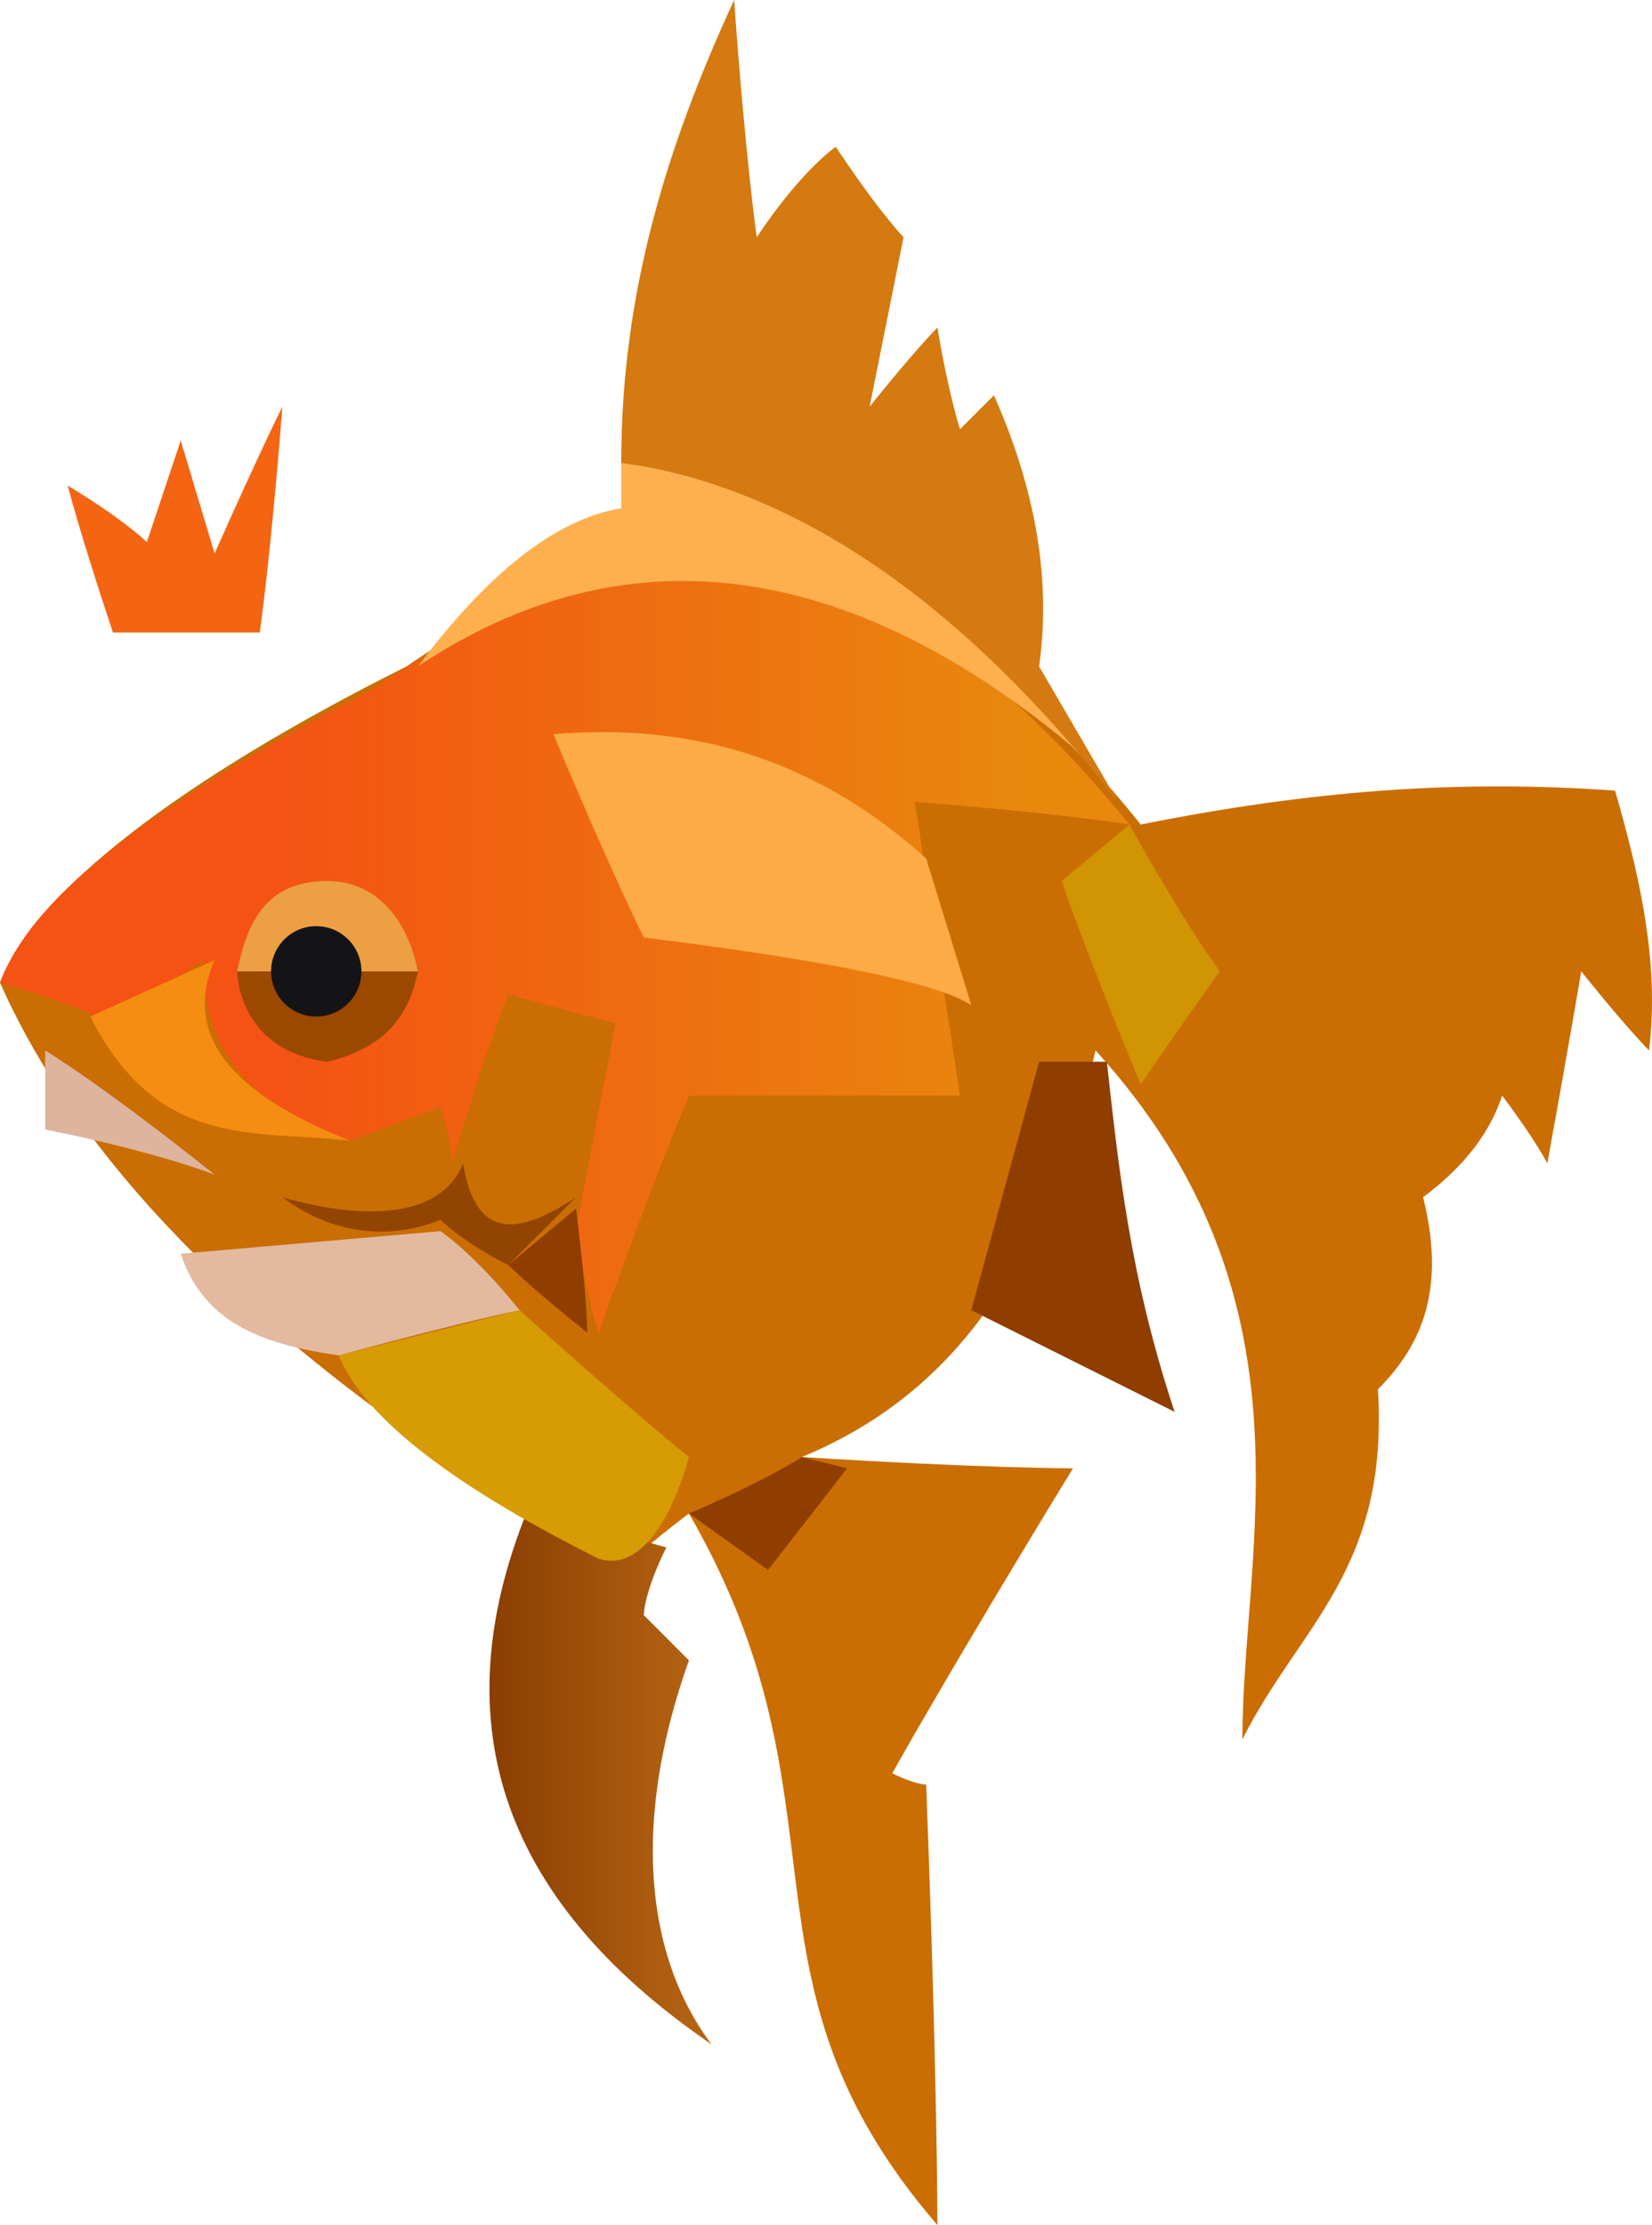 <?xml version="1.0" encoding="UTF-8" standalone="no"?>
<svg
   width="146.266"
   height="197"
   viewBox="0 0 146.266 197"
   version="1.1"
   id="svg34"
   sodipodi:docname="cb-layer-1405.svg"
   xmlns:inkscape="http://www.inkscape.org/namespaces/inkscape"
   xmlns:sodipodi="http://sodipodi.sourceforge.net/DTD/sodipodi-0.dtd"
   xmlns="http://www.w3.org/2000/svg"
   xmlns:svg="http://www.w3.org/2000/svg">
  <sodipodi:namedview
     id="namedview36"
     pagecolor="#ffffff"
     bordercolor="#666666"
     borderopacity="1.0"
     inkscape:pageshadow="2"
     inkscape:pageopacity="0.0"
     inkscape:pagecheckerboard="0" />
  <defs
     id="defs12">
    <linearGradient
       x1="98.43"
       y1="101.127"
       x2="67.708"
       y2="101.127"
       id="id-78362"
       gradientTransform="scale(0.64,1.562)"
       gradientUnits="userSpaceOnUse">
      <stop
         stop-color="#B86614"
         offset="0%"
         id="stop2" />
      <stop
         stop-color="#8A3E02"
         offset="100%"
         id="stop4" />
    </linearGradient>
    <linearGradient
       x1="75.001"
       y1="90.813"
       x2="20.605"
       y2="90.813"
       id="id-78363"
       gradientTransform="scale(1.213,0.824)"
       gradientUnits="userSpaceOnUse">
      <stop
         stop-color="#E8880D"
         offset="0%"
         id="stop7" />
      <stop
         stop-color="#F45313"
         offset="100%"
         id="stop9" />
    </linearGradient>
  </defs>
  <g
     transform="translate(0,-1)"
     id="id-78364">
    <path
       d="m 143,71 c 2,7 4,15 3,23 0,0 -2,-2 -6,-7 0,0 -1,6 -3,17 0,0 -1,-2 -4,-6 -1,3 -3,6 -7,9 2,8 0,13 -4,17 1,16 -7,21 -12,31 0,-17 7,-39 -13,-61 -5,21 -14,31 -26,36 16,1 24,1 24,1 -11,18 -16,27 -16,27 2,1 3,1 3,1 1,26 1,39 1,39 -19,-22 -7,-37 -22,-63 -4,3 -6,5 -6,5 C 26,123 8,106 0,88 3,80 16,70 36,60 59,44 81,49 101,74 c 15,-3 28,-4 42,-3 z"
       fill="#ca6e03"
       id="id-78365" />
    <path
       d="M 63,182 C 44,169 39,153 47,134 c 8,3 12,4 12,4 -2,4 -2,6 -2,6 l 4,4 c -5,14 -4,26 2,34 z"
       fill="url(#id-78362)"
       id="id-78366"
       style="fill:url(#id-78362)" />
    <path
       d="m 68,140 -7,-5 c 7,-3 10,-5 10,-5 l 4,1 z"
       fill="#8f3e00"
       id="id-78367" />
    <path
       d="m 104,126 c -12,-6 -18,-9 -18,-9 l 6,-22 h 6 c 1,9 2,19 6,31 z"
       fill="#8f3e00"
       id="id-78368" />
    <path
       d="m 108,87 c -5,7 -7,10 -7,10 C 96,85 94,79 94,79 l 6,-5 c 5,9 8,13 8,13 z"
       fill="#d19403"
       id="id-78369" />
    <path
       d="m 40,104 c 3,-10 5,-15 5,-15 7,2 11,3 11,3 0,-9 1,-13 1,-13 -4,20 -6,31 -6,31 1,6 2,9 2,9 5,-14 8,-21 8,-21 16,0 24,0 24,0 L 81,72 c 13,1 19,2 19,2 C 74,42 53,49 33,62 14,72 3,80 0,88 c 7,2 11,4 11,4 4,-4 7,-6 7,-6 0,8 4,13 13,16 l 8,-3 c 1,3 1,5 1,5 z"
       fill="url(#id-78363)"
       id="id-78370"
       style="fill:url(#id-78363)" />
    <path
       d="m 37,60 c 6,-8 12,-13 18,-14 0,-3 0,-4 0,-4 15,2 33,13 41,26 C 75,50 55,48 37,60 Z"
       fill="#feb04f"
       id="id-78371" />
    <path
       d="m 49,66 c 5,12 8,18 8,18 16,2 26,4 29,6 L 82,77 C 72,68 61,65 49,66 Z"
       fill="#fcab46"
       id="id-78372" />
    <path
       d="m 61,130 c -2,7 -5,10 -8,9 -14,-7 -21,-13 -23,-18 l 16,-4 c 10,9 15,13 15,13 z"
       fill="#d79b03"
       id="id-78373" />
    <path
       d="m 46,117 c -4,-5 -7,-7 -7,-7 l -23,2 c 2,6 7,8 14,9 11,-3 16,-4 16,-4 z"
       fill="#e3b9a0"
       id="id-78374" />
    <path
       d="M 19,105 C 9,97 4,94 4,94 v 7 c 10,2 15,4 15,4 z"
       fill="#ddb49d"
       id="id-78375" />
    <path
       d="M 31,102 C 23,101 14,103 8,91 l 11,-5 c -3,7 2,12 12,16 z"
       fill="#f48d11"
       id="id-78376" />
    <path
       d="m 52,119 c -5,-4 -7,-6 -7,-6 l 6,-5 c 1,8 1,11 1,11 z"
       fill="#8f3e00"
       id="id-78377" />
    <path
       d="m 51,107 c -4,4 -6,6 -6,6 -4,-2 -6,-4 -6,-4 -5,2 -10,1 -14,-2 7,2 14,2 16,-3 1,6 4,7 10,3 z"
       fill="#924500"
       id="id-78378" />
    <path
       d="m 21,87 c 11,0 16,0 16,0 -1,5 -4,7 -8,8 -8,-1 -8,-8 -8,-8 z"
       fill="#9b4800"
       id="id-78379" />
    <path
       d="m 37,87 c -11,0 -16,0 -16,0 1,-5 3,-8 8,-8 4,0 7,3 8,8 z"
       fill="#ed9f43"
       id="id-78380" />
    <circle
       cx="28"
       cy="87"
       fill="#141416"
       id="id-78381"
       r="4" />
    <path
       d="M 25,37 C 24,50 23,57 23,57 14,57 10,57 10,57 7,48 6,44 6,44 c 5,3 7,5 7,5 2,-6 3,-9 3,-9 l 3,10 c 4,-9 6,-13 6,-13 z"
       fill="#f46513"
       id="id-78382" />
    <path
       d="m 55,42 c 0,-15 4,-28 10,-41 1,14 2,21 2,21 4,-6 7,-8 7,-8 4,6 6,8 6,8 -2,10 -3,15 -3,15 4,-5 6,-7 6,-7 1,6 2,9 2,9 2,-2 3,-3 3,-3 4,9 5,17 4,24 l 7,12 C 85,54 70,44 55,42 Z"
       fill="#d47a11"
       id="id-78383" />
  </g>
</svg>

